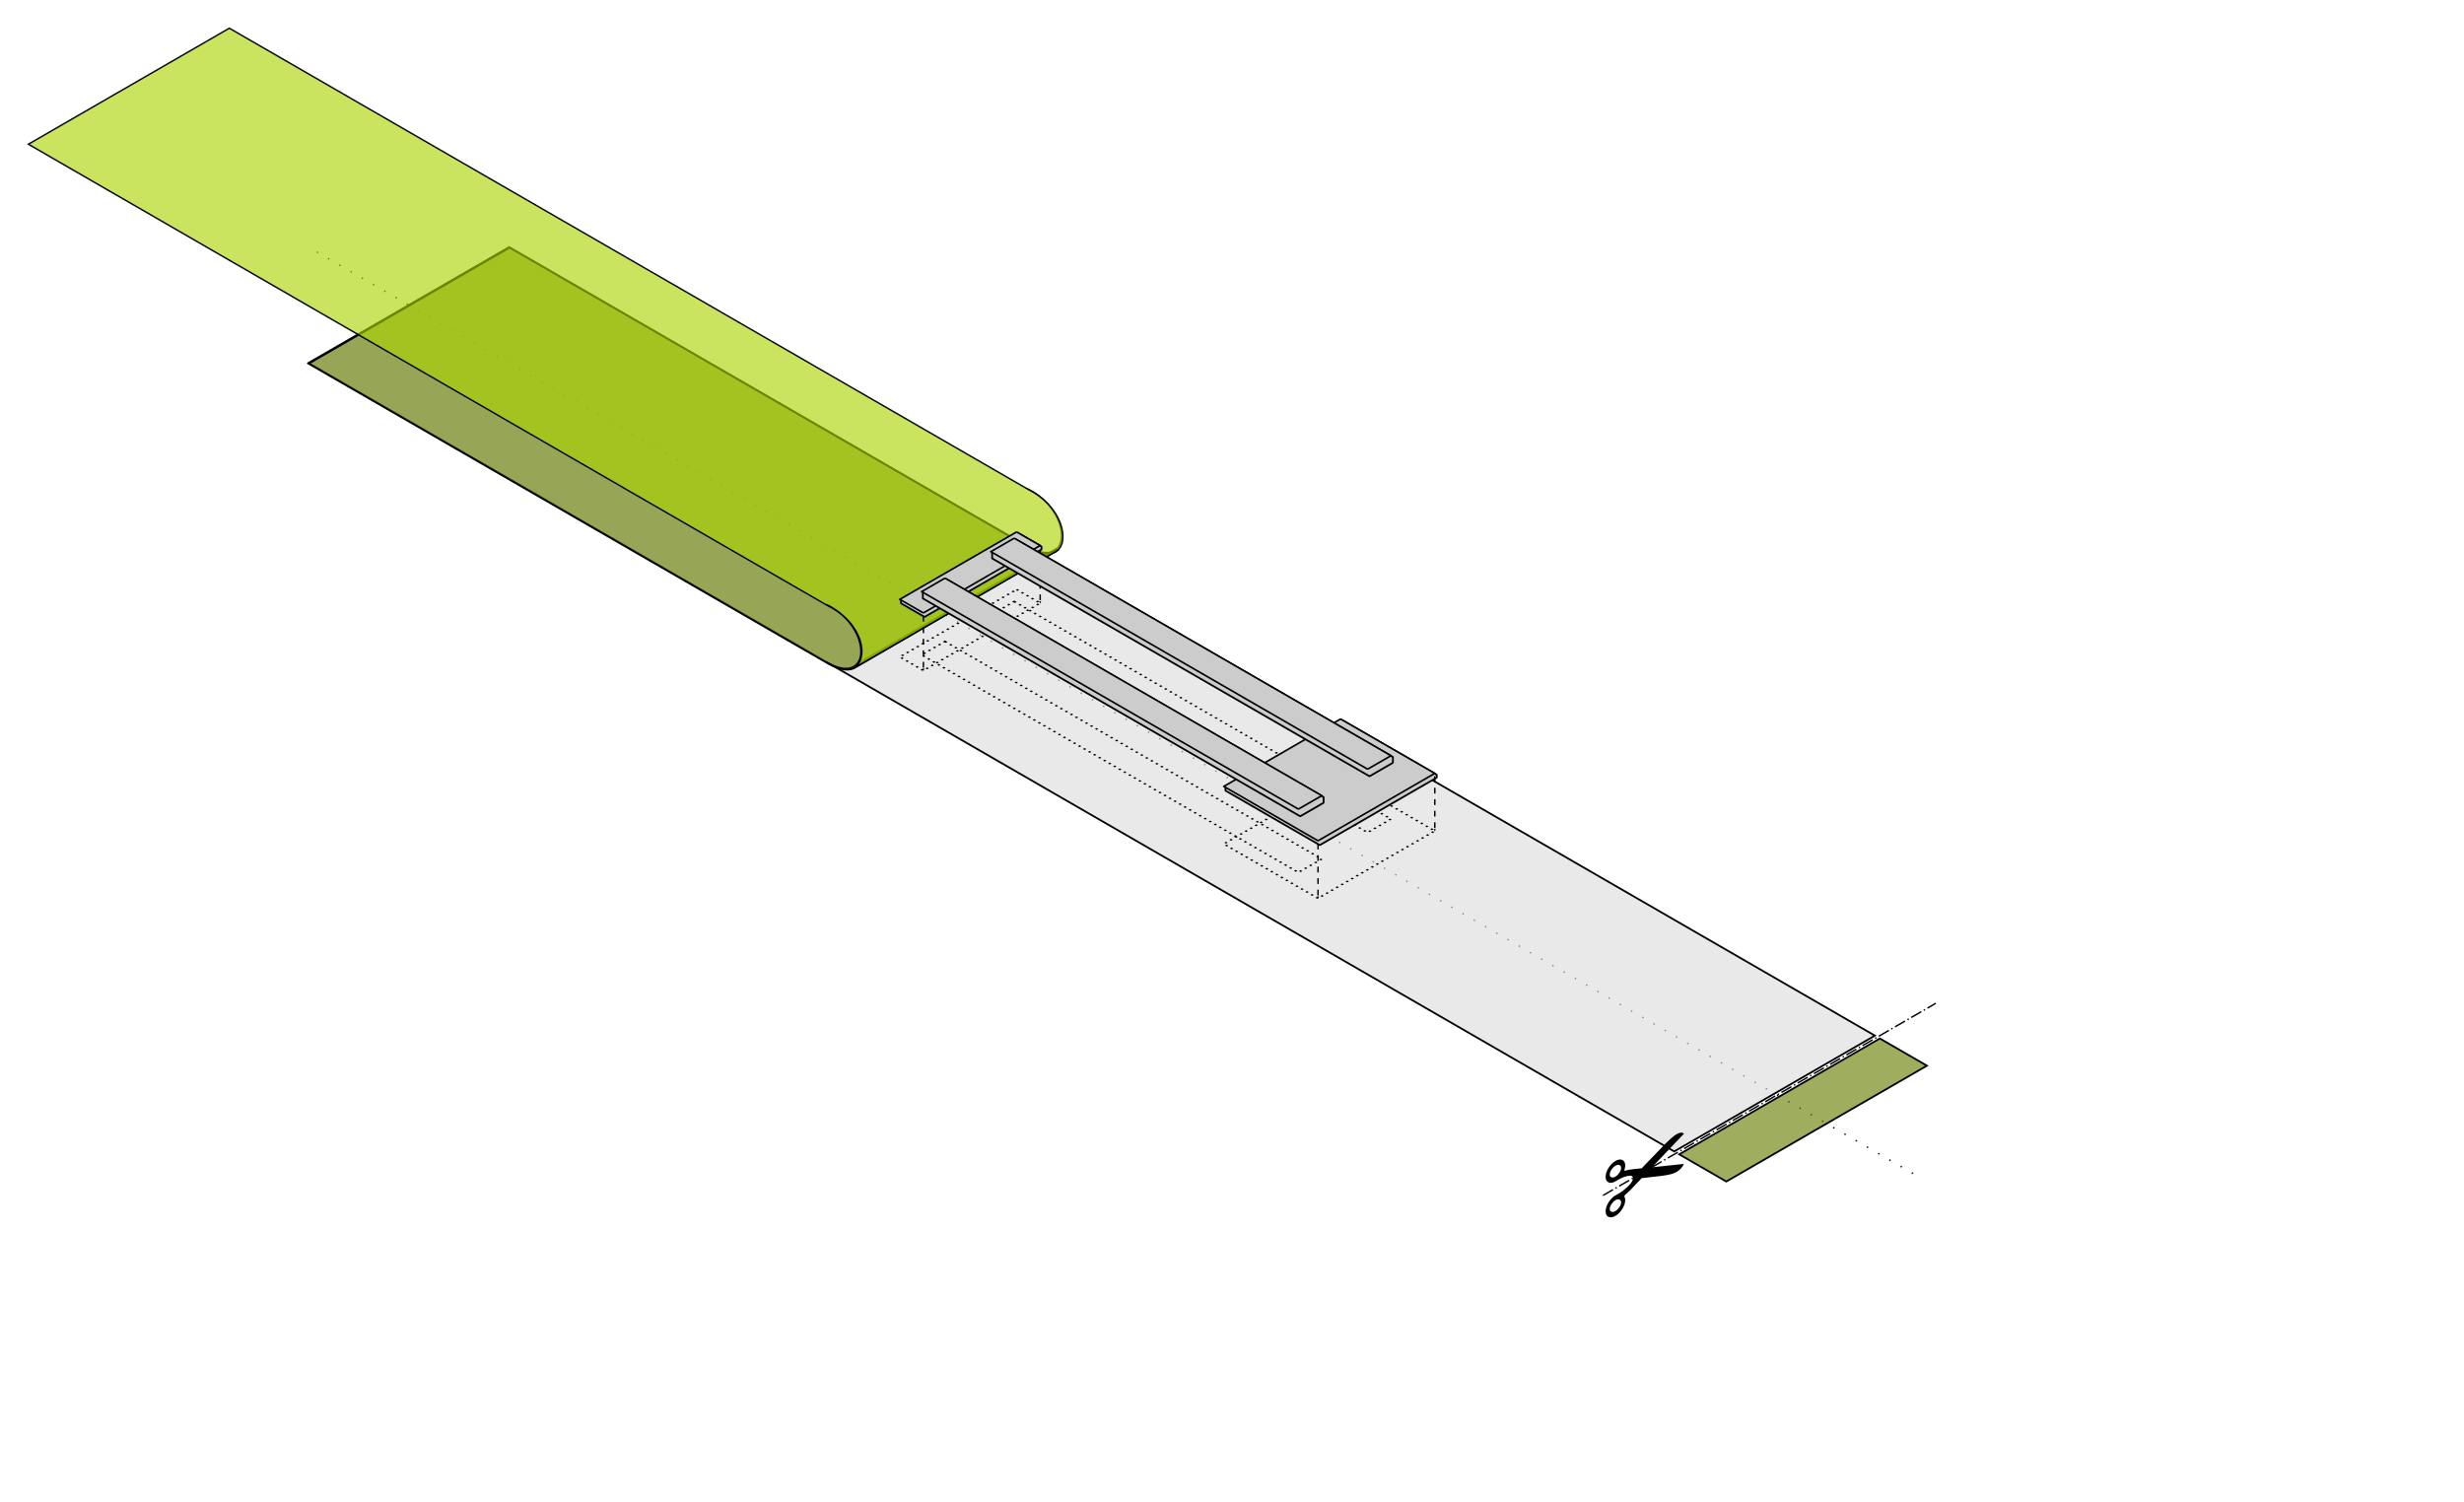 <?xml version="1.0" encoding="UTF-8" standalone="no"?>
<!-- Created with Inkscape (http://www.inkscape.org/) -->

<svg
   xmlns:dc="http://purl.org/dc/elements/1.1/"
   xmlns:cc="http://creativecommons.org/ns#"
   xmlns:rdf="http://www.w3.org/1999/02/22-rdf-syntax-ns#"
   xmlns:svg="http://www.w3.org/2000/svg"
   xmlns="http://www.w3.org/2000/svg"
   xmlns:sodipodi="http://sodipodi.sourceforge.net/DTD/sodipodi-0.dtd"
   xmlns:inkscape="http://www.inkscape.org/namespaces/inkscape"
   width="453.098mm"
   height="276.245mm"
   viewBox="0 0 453.098 276.245"
   version="1.1"
   id="svg8"
   sodipodi:docname="tech-e.svg"
   inkscape:version="0.92.1 r15371">
  <defs
     id="defs2">
    <inkscape:path-effect
       effect="spiro"
       id="path-effect6022"
       is_visible="true" />
    <inkscape:path-effect
       effect="spiro"
       id="path-effect5997"
       is_visible="true" />
    <marker
       inkscape:stockid="Arrow2Mend"
       orient="auto"
       refY="0"
       refX="0"
       id="Arrow2Mend"
       style="overflow:visible"
       inkscape:isstock="true">
      <path
         id="path4860"
         style="fill:#000000;fill-opacity:1;fill-rule:evenodd;stroke:#000000;stroke-width:0.625;stroke-linejoin:round;stroke-opacity:1"
         d="M 8.719,4.034 -2.207,0.016 8.719,-4.002 c -1.745,2.372 -1.735,5.617 -6e-7,8.035 z"
         transform="scale(-0.6)"
         inkscape:connector-curvature="0" />
    </marker>
    <marker
       inkscape:stockid="Arrow1Lend"
       orient="auto"
       refY="0"
       refX="0"
       id="Arrow1Lend"
       style="overflow:visible"
       inkscape:isstock="true">
      <path
         id="path4836"
         d="M 0,0 5,-5 -12.5,0 5,5 Z"
         style="fill:#000000;fill-opacity:1;fill-rule:evenodd;stroke:#000000;stroke-width:1pt;stroke-opacity:1"
         transform="matrix(-0.8,0,0,-0.8,-10,0)"
         inkscape:connector-curvature="0" />
    </marker>
    <inkscape:path-effect
       effect="spiro"
       id="path-effect4831"
       is_visible="true" />
    <inkscape:path-effect
       effect="spiro"
       id="path-effect4560"
       is_visible="true" />
    <inkscape:path-effect
       effect="spiro"
       id="path-effect4533"
       is_visible="true" />
    <inkscape:path-effect
       effect="spiro"
       id="path-effect4533-7"
       is_visible="true" />
    <inkscape:path-effect
       effect="spiro"
       id="path-effect4560-1"
       is_visible="true" />
    <inkscape:path-effect
       effect="spiro"
       id="path-effect4533-0"
       is_visible="true" />
    <inkscape:path-effect
       effect="spiro"
       id="path-effect4533-6"
       is_visible="true" />
    <inkscape:path-effect
       effect="spiro"
       id="path-effect4533-6-1"
       is_visible="true" />
    <inkscape:path-effect
       effect="spiro"
       id="path-effect4533-6-3"
       is_visible="true" />
    <inkscape:path-effect
       effect="spiro"
       id="path-effect4533-6-0"
       is_visible="true" />
    <marker
       inkscape:stockid="Arrow2Mend"
       orient="auto"
       refY="0"
       refX="0"
       id="Arrow2Mend-6"
       style="overflow:visible"
       inkscape:isstock="true">
      <path
         inkscape:connector-curvature="0"
         id="path4860-4"
         style="fill:#000000;fill-opacity:1;fill-rule:evenodd;stroke:#000000;stroke-width:0.625;stroke-linejoin:round;stroke-opacity:1"
         d="M 8.719,4.034 -2.207,0.016 8.719,-4.002 c -1.745,2.372 -1.735,5.617 -6e-7,8.035 z"
         transform="scale(-0.6)" />
    </marker>
    <inkscape:path-effect
       effect="spiro"
       id="path-effect4831-0"
       is_visible="true" />
    <marker
       inkscape:stockid="Arrow2Mend"
       orient="auto"
       refY="0"
       refX="0"
       id="Arrow2Mend-4"
       style="overflow:visible"
       inkscape:isstock="true">
      <path
         inkscape:connector-curvature="0"
         id="path4860-6"
         style="fill:#000000;fill-opacity:1;fill-rule:evenodd;stroke:#000000;stroke-width:0.625;stroke-linejoin:round;stroke-opacity:1"
         d="M 8.719,4.034 -2.207,0.016 8.719,-4.002 c -1.745,2.372 -1.735,5.617 -6e-7,8.035 z"
         transform="scale(-0.6)" />
    </marker>
    <inkscape:path-effect
       effect="spiro"
       id="path-effect4831-2"
       is_visible="true" />
    <marker
       inkscape:stockid="Arrow2Mend"
       orient="auto"
       refY="0"
       refX="0"
       id="Arrow2Mend-4-9"
       style="overflow:visible"
       inkscape:isstock="true">
      <path
         inkscape:connector-curvature="0"
         id="path4860-6-9"
         style="fill:#000000;fill-opacity:1;fill-rule:evenodd;stroke:#000000;stroke-width:0.625;stroke-linejoin:round;stroke-opacity:1"
         d="M 8.719,4.034 -2.207,0.016 8.719,-4.002 c -1.745,2.372 -1.735,5.617 -6e-7,8.035 z"
         transform="scale(-0.6)" />
    </marker>
    <inkscape:path-effect
       effect="spiro"
       id="path-effect4831-2-6"
       is_visible="true" />
    <inkscape:path-effect
       effect="spiro"
       id="path-effect4533-6-3-2"
       is_visible="true" />
    <marker
       inkscape:stockid="Arrow2Mend"
       orient="auto"
       refY="0"
       refX="0"
       id="Arrow2Mend-6-5"
       style="overflow:visible"
       inkscape:isstock="true">
      <path
         inkscape:connector-curvature="0"
         id="path4860-4-7"
         style="fill:#000000;fill-opacity:1;fill-rule:evenodd;stroke:#000000;stroke-width:0.625;stroke-linejoin:round;stroke-opacity:1"
         d="M 8.719,4.034 -2.207,0.016 8.719,-4.002 c -1.745,2.372 -1.735,5.617 -6e-7,8.035 z"
         transform="scale(-0.6)" />
    </marker>
    <inkscape:path-effect
       effect="spiro"
       id="path-effect4831-0-0"
       is_visible="true" />
    <marker
       inkscape:stockid="Arrow2Mend"
       orient="auto"
       refY="0"
       refX="0"
       id="Arrow2Mend-8"
       style="overflow:visible"
       inkscape:isstock="true">
      <path
         inkscape:connector-curvature="0"
         id="path4860-1"
         style="fill:#000000;fill-opacity:1;fill-rule:evenodd;stroke:#000000;stroke-width:0.625;stroke-linejoin:round;stroke-opacity:1"
         d="M 8.719,4.034 -2.207,0.016 8.719,-4.002 c -1.745,2.372 -1.735,5.617 -6e-7,8.035 z"
         transform="scale(-0.6)" />
    </marker>
    <inkscape:path-effect
       effect="spiro"
       id="path-effect4831-9"
       is_visible="true" />
    <marker
       inkscape:stockid="Arrow2Mend"
       orient="auto"
       refY="0"
       refX="0"
       id="Arrow2Mend-4-9-9"
       style="overflow:visible"
       inkscape:isstock="true">
      <path
         inkscape:connector-curvature="0"
         id="path4860-6-9-7"
         style="fill:#000000;fill-opacity:1;fill-rule:evenodd;stroke:#000000;stroke-width:0.625;stroke-linejoin:round;stroke-opacity:1"
         d="M 8.719,4.034 -2.207,0.016 8.719,-4.002 c -1.745,2.372 -1.735,5.617 -6e-7,8.035 z"
         transform="scale(-0.6)" />
    </marker>
    <inkscape:path-effect
       effect="spiro"
       id="path-effect4831-2-6-8"
       is_visible="true" />
    <marker
       inkscape:stockid="Arrow2Mend"
       orient="auto"
       refY="0"
       refX="0"
       id="Arrow2Mend-4-2"
       style="overflow:visible"
       inkscape:isstock="true">
      <path
         inkscape:connector-curvature="0"
         id="path4860-6-5"
         style="fill:#000000;fill-opacity:1;fill-rule:evenodd;stroke:#000000;stroke-width:0.625;stroke-linejoin:round;stroke-opacity:1"
         d="M 8.719,4.034 -2.207,0.016 8.719,-4.002 c -1.745,2.372 -1.735,5.617 -6e-7,8.035 z"
         transform="scale(-0.6)" />
    </marker>
    <inkscape:path-effect
       effect="spiro"
       id="path-effect4831-2-3"
       is_visible="true" />
    <marker
       inkscape:stockid="Arrow2Mend"
       orient="auto"
       refY="0"
       refX="0"
       id="Arrow2Mend-4-9-6"
       style="overflow:visible"
       inkscape:isstock="true">
      <path
         inkscape:connector-curvature="0"
         id="path4860-6-9-1"
         style="fill:#000000;fill-opacity:1;fill-rule:evenodd;stroke:#000000;stroke-width:0.625;stroke-linejoin:round;stroke-opacity:1"
         d="M 8.719,4.034 -2.207,0.016 8.719,-4.002 c -1.745,2.372 -1.735,5.617 -6e-7,8.035 z"
         transform="scale(-0.6)" />
    </marker>
    <inkscape:path-effect
       effect="spiro"
       id="path-effect4831-2-6-5"
       is_visible="true" />
    <marker
       inkscape:stockid="Arrow2Mend"
       orient="auto"
       refY="0"
       refX="0"
       id="Arrow2Mend-4-0"
       style="overflow:visible"
       inkscape:isstock="true">
      <path
         inkscape:connector-curvature="0"
         id="path4860-6-6"
         style="fill:#000000;fill-opacity:1;fill-rule:evenodd;stroke:#000000;stroke-width:0.625;stroke-linejoin:round;stroke-opacity:1"
         d="M 8.719,4.034 -2.207,0.016 8.719,-4.002 c -1.745,2.372 -1.735,5.617 -6e-7,8.035 z"
         transform="scale(-0.6)" />
    </marker>
    <inkscape:path-effect
       effect="spiro"
       id="path-effect4831-2-5"
       is_visible="true" />
    <marker
       inkscape:stockid="Arrow2Mend"
       orient="auto"
       refY="0"
       refX="0"
       id="Arrow2Mend-6-0"
       style="overflow:visible"
       inkscape:isstock="true">
      <path
         inkscape:connector-curvature="0"
         id="path4860-4-8"
         style="fill:#000000;fill-opacity:1;fill-rule:evenodd;stroke:#000000;stroke-width:0.625;stroke-linejoin:round;stroke-opacity:1"
         d="M 8.719,4.034 -2.207,0.016 8.719,-4.002 c -1.745,2.372 -1.735,5.617 -6e-7,8.035 z"
         transform="scale(-0.6)" />
    </marker>
    <inkscape:path-effect
       effect="spiro"
       id="path-effect4831-0-1"
       is_visible="true" />
    <marker
       inkscape:stockid="Arrow2Mend"
       orient="auto"
       refY="0"
       refX="0"
       id="Arrow2Mend-2"
       style="overflow:visible"
       inkscape:isstock="true">
      <path
         id="path4860-2"
         style="fill:#000000;fill-opacity:1;fill-rule:evenodd;stroke:#000000;stroke-width:0.625;stroke-linejoin:round;stroke-opacity:1"
         d="M 8.719,4.034 -2.207,0.016 8.719,-4.002 c -1.745,2.372 -1.735,5.617 -6e-7,8.035 z"
         transform="scale(-0.6)"
         inkscape:connector-curvature="0" />
    </marker>
    <inkscape:path-effect
       effect="spiro"
       id="path-effect4831-6"
       is_visible="true" />
    <marker
       inkscape:stockid="Arrow2Mend"
       orient="auto"
       refY="0"
       refX="0"
       id="Arrow2Mend-2-8"
       style="overflow:visible"
       inkscape:isstock="true">
      <path
         id="path4860-2-9"
         style="fill:#000000;fill-opacity:1;fill-rule:evenodd;stroke:#000000;stroke-width:0.625;stroke-linejoin:round;stroke-opacity:1"
         d="M 8.719,4.034 -2.207,0.016 8.719,-4.002 c -1.745,2.372 -1.735,5.617 -6e-7,8.035 z"
         transform="scale(-0.6)"
         inkscape:connector-curvature="0" />
    </marker>
    <inkscape:path-effect
       effect="spiro"
       id="path-effect4831-6-2"
       is_visible="true" />
    <marker
       inkscape:stockid="Arrow2Mend"
       orient="auto"
       refY="0"
       refX="0"
       id="Arrow2Mend-2-3"
       style="overflow:visible"
       inkscape:isstock="true">
      <path
         id="path4860-2-1"
         style="fill:#000000;fill-opacity:1;fill-rule:evenodd;stroke:#000000;stroke-width:0.625;stroke-linejoin:round;stroke-opacity:1"
         d="M 8.719,4.034 -2.207,0.016 8.719,-4.002 c -1.745,2.372 -1.735,5.617 -6e-7,8.035 z"
         transform="scale(-0.6)"
         inkscape:connector-curvature="0" />
    </marker>
    <inkscape:path-effect
       effect="spiro"
       id="path-effect4831-6-8"
       is_visible="true" />
    <marker
       inkscape:stockid="Arrow2Mend"
       orient="auto"
       refY="0"
       refX="0"
       id="Arrow2Mend-2-4"
       style="overflow:visible"
       inkscape:isstock="true">
      <path
         id="path4860-2-2"
         style="fill:#000000;fill-opacity:1;fill-rule:evenodd;stroke:#000000;stroke-width:0.625;stroke-linejoin:round;stroke-opacity:1"
         d="M 8.719,4.034 -2.207,0.016 8.719,-4.002 c -1.745,2.372 -1.735,5.617 -6e-7,8.035 z"
         transform="scale(-0.6)"
         inkscape:connector-curvature="0" />
    </marker>
    <inkscape:path-effect
       effect="spiro"
       id="path-effect4831-6-24"
       is_visible="true" />
    <marker
       inkscape:stockid="Arrow2Mend"
       orient="auto"
       refY="0"
       refX="0"
       id="Arrow2Mend-2-1"
       style="overflow:visible"
       inkscape:isstock="true">
      <path
         id="path4860-2-7"
         style="fill:#000000;fill-opacity:1;fill-rule:evenodd;stroke:#000000;stroke-width:0.625;stroke-linejoin:round;stroke-opacity:1"
         d="M 8.719,4.034 -2.207,0.016 8.719,-4.002 c -1.745,2.372 -1.735,5.617 -6e-7,8.035 z"
         transform="scale(-0.6)"
         inkscape:connector-curvature="0" />
    </marker>
    <inkscape:path-effect
       effect="spiro"
       id="path-effect4831-6-5"
       is_visible="true" />
  </defs>
  <sodipodi:namedview
     id="base"
     pagecolor="#ffffff"
     bordercolor="#666666"
     borderopacity="1.0"
     inkscape:pageopacity="0.0"
     inkscape:pageshadow="2"
     inkscape:zoom="0.5"
     inkscape:cx="775.97157"
     inkscape:cy="544.64906"
     inkscape:document-units="mm"
     inkscape:current-layer="layer3"
     showgrid="false"
     inkscape:snap-object-midpoints="true"
     inkscape:object-paths="true"
     inkscape:window-width="1680"
     inkscape:window-height="1021"
     inkscape:window-x="1680"
     inkscape:window-y="18"
     inkscape:window-maximized="1"
     fit-margin-top="5"
     fit-margin-left="5"
     fit-margin-right="5"
     fit-margin-bottom="5"
     inkscape:measure-start="891.669,412.171"
     inkscape:measure-end="1090.96,66.9955" />
  <g
     inkscape:label="tech-e"
     inkscape:groupmode="layer"
     id="layer1"
     style="display:none"
     transform="translate(115.173,-7.444)"
     sodipodi:insensitive="true">
    <rect
       style="color:#000000;display:inline;overflow:visible;visibility:visible;opacity:1;vector-effect:none;fill:#f9f9f9;fill-opacity:1;fill-rule:nonzero;stroke:#000000;stroke-width:0.331;stroke-linecap:butt;stroke-linejoin:miter;stroke-miterlimit:4;stroke-dasharray:none;stroke-dashoffset:0;stroke-opacity:1;marker:none;enable-background:accumulate"
       id="rect4485-3-3-8-0"
       width="10"
       height="50"
       x="63.853"
       y="139.962" />
    <path
       style="color:#000000;display:inline;overflow:visible;visibility:visible;opacity:1;fill:#f9f9f9;fill-opacity:1;fill-rule:nonzero;stroke:#000000;stroke-width:0.331;stroke-linecap:butt;stroke-linejoin:miter;stroke-miterlimit:4;stroke-dasharray:none;stroke-dashoffset:0;stroke-opacity:1;marker:none;enable-background:accumulate"
       d="M 180.35,-2.711 90.16,153.503 h 28.867 L 202.001,9.789 Z"
       id="path4825"
       inkscape:connector-curvature="0" />
    <path
       style="color:#000000;display:inline;overflow:visible;visibility:visible;opacity:1;fill:#f9f9f9;fill-opacity:1;fill-rule:nonzero;stroke:#000000;stroke-width:0.331;stroke-linecap:butt;stroke-linejoin:miter;stroke-miterlimit:4;stroke-dasharray:none;stroke-dashoffset:0;stroke-opacity:1;marker:none;enable-background:accumulate"
       d="m 90.278,98.158 90.21,156.249 21.651,-12.5 -82.993,-143.749 z"
       id="rect4485-3-3"
       inkscape:connector-curvature="0" />
    <path
       style="color:#000000;display:inline;overflow:visible;visibility:visible;opacity:1;fill:#f9f9f9;fill-opacity:0.629;fill-rule:nonzero;stroke:#000000;stroke-width:1.25;stroke-linecap:butt;stroke-linejoin:miter;stroke-miterlimit:4;stroke-dasharray:none;stroke-dashoffset:0;stroke-opacity:1;marker:none;enable-background:accumulate"
       d="m -214.285,381.092 v 188.977 h 867.857 l 224.001,4 2,-93.988 -225.641,-4 v -1.004 l 225.641,-4 -2,-93.984 -223.287,4 z"
       transform="scale(0.265)"
       id="rect4485"
       inkscape:connector-curvature="0"
       sodipodi:nodetypes="ccccccccccc" />
    <rect
       style="color:#000000;display:inline;overflow:visible;visibility:visible;opacity:1;fill:#cccccc;fill-opacity:1;fill-rule:nonzero;stroke:#000000;stroke-width:0.331;stroke-linecap:butt;stroke-linejoin:miter;stroke-miterlimit:4;stroke-dasharray:0.331, 0.662;stroke-dashoffset:0;stroke-opacity:1;marker:none;enable-background:accumulate"
       id="rect4485-3-3-8"
       width="5"
       height="25"
       x="60.149"
       y="113.504" />
    <rect
       style="color:#000000;display:inline;overflow:visible;visibility:visible;opacity:1;fill:#cccccc;fill-opacity:1;fill-rule:nonzero;stroke:#000000;stroke-width:0.331;stroke-linecap:butt;stroke-linejoin:miter;stroke-miterlimit:4;stroke-dasharray:0.331, 0.662;stroke-dashoffset:0;stroke-opacity:1;marker:none;enable-background:accumulate"
       id="rect4485-3-3-8-7"
       width="20"
       height="25"
       x="128.94"
       y="113.504" />
    <rect
       style="color:#000000;display:inline;overflow:visible;visibility:visible;opacity:1;fill:#cccccc;fill-opacity:1;fill-rule:nonzero;stroke:#000000;stroke-width:0.331;stroke-linecap:butt;stroke-linejoin:miter;stroke-miterlimit:4;stroke-dasharray:0.331, 0.662;stroke-dashoffset:0;stroke-opacity:1;marker:none;enable-background:accumulate"
       id="rect4485-3-3-5-0"
       width="80"
       height="5"
       x="62.098"
       y="130.8" />
    <rect
       style="color:#000000;display:inline;overflow:visible;visibility:visible;opacity:1;fill:#cccccc;fill-opacity:1;fill-rule:nonzero;stroke:#000000;stroke-width:0.331;stroke-linecap:butt;stroke-linejoin:miter;stroke-miterlimit:4;stroke-dasharray:0.331, 0.662;stroke-dashoffset:0;stroke-opacity:1;marker:none;enable-background:accumulate"
       id="rect4485-3-3-5"
       width="80"
       height="5"
       x="62.098"
       y="115.983" />
    <path
       style="color:#000000;display:inline;overflow:visible;visibility:visible;opacity:1;vector-effect:none;fill:#f9f9f9;fill-opacity:0.629;fill-rule:nonzero;stroke:#000000;stroke-width:0.331;stroke-linecap:butt;stroke-linejoin:miter;stroke-miterlimit:4;stroke-dasharray:none;stroke-dashoffset:0;stroke-opacity:1;marker:none;enable-background:accumulate"
       d="m 90.278,98.158 -9.81,16.991 18.483,10.671 -18.581,10.728 9.79,16.956 h 28.867 l -15.918,-27.57 16.036,-27.775 z"
       id="rect4485-3"
       inkscape:connector-curvature="0" />
    <path
       style="display:inline;fill:#cccccc;fill-opacity:0.627;fill-rule:evenodd;stroke:#000000;stroke-width:1px;stroke-linecap:butt;stroke-linejoin:miter;stroke-opacity:1"
       d="m 266.715,355.814 c -30.818,0 -66.164,25.277 -66.164,65.66 0,12.863 5.557,34.333 5.557,54.105 0,19.772 -5.557,40.233 -5.557,54.105 0,40.382 35.346,65.66 66.164,65.66 31.476,0 155.527,-60.981 378.779,-73.881 V 429.693 C 422.242,416.794 298.191,355.814 266.715,355.814 Z"
       transform="matrix(0.265,0,0,0.265,1.3125e-6,4.7916665e-8)"
       id="path4703"
       inkscape:connector-curvature="0" />
    <path
       transform="translate(1.3125e-6)"
       style="display:inline;fill:none;fill-rule:evenodd;stroke:#000000;stroke-width:0.265;stroke-linecap:butt;stroke-linejoin:miter;stroke-miterlimit:4;stroke-dasharray:0.265, 0.53;stroke-dashoffset:0;stroke-opacity:1"
       d="m 170.787,137.956 c -6.907,-0.394 -14.168,-0.617 -21.794,-0.617 -6.323,0 -8.018,-3.806 -8.018,-11.509 0,-7.703 1.695,-11.509 8.018,-11.509 7.626,0 14.887,-0.222 21.794,-0.617"
       id="path4558"
       inkscape:connector-curvature="0"
       sodipodi:nodetypes="csssc" />
    <g
       transform="translate(-130.949,9.708)"
       aria-label="✂"
       style="font-style:normal;font-variant:normal;font-weight:normal;font-stretch:normal;font-size:50.8px;line-height:6.615px;font-family:'Linux Biolinum O';-inkscape-font-specification:'Linux Biolinum O, Normal';font-variant-ligatures:normal;font-variant-caps:normal;font-variant-numeric:normal;font-feature-settings:normal;text-align:start;letter-spacing:0px;word-spacing:0px;writing-mode:lr-tb;text-anchor:start;display:inline;fill:#000000;fill-opacity:1;stroke:none;stroke-width:0.265px;stroke-linecap:butt;stroke-linejoin:miter;stroke-opacity:1"
       id="text6769-1">
      <path
         inkscape:connector-curvature="0"
         d="m 149.578,222.265 q 0.209,0.077 0.463,0.077 0.254,0 0.463,-0.077 0.209,-0.077 0.386,-0.22 0.187,-0.154 0.276,-0.32 0.088,-0.176 0.088,-0.386 0,-0.198 -0.088,-0.364 -0.088,-0.176 -0.276,-0.331 -0.176,-0.143 -0.386,-0.22 -0.209,-0.077 -0.463,-0.077 -0.254,0 -0.463,0.077 -0.209,0.077 -0.386,0.22 -0.187,0.154 -0.276,0.331 -0.088,0.165 -0.088,0.364 0,0.209 0.088,0.386 0.088,0.165 0.276,0.32 0.176,0.143 0.386,0.22 z m 8.268,-4.09 6.846,2.778 q -0.485,0.695 -1.687,0.695 -0.893,0 -3.307,-0.959 l -4.046,-1.61 -1.169,0.485 q -1.654,0.684 -2.095,0.761 -0.441,0.077 -0.441,0.232 0,0.088 0.088,0.298 0.099,0.209 0.099,0.485 0,0.386 -0.154,0.717 -0.154,0.331 -0.463,0.617 -0.243,0.232 -0.684,0.408 -0.364,0.143 -0.794,0.143 -0.43,0 -0.794,-0.143 -0.375,-0.154 -0.683,-0.408 -0.287,-0.232 -0.452,-0.584 -0.165,-0.364 -0.165,-0.75 0,-0.375 0.154,-0.706 0.154,-0.331 0.463,-0.617 0.243,-0.232 0.683,-0.408 0.364,-0.143 0.463,-0.143 h 1.069 q 0.948,0 2.073,-0.375 0.298,-0.099 0.507,-0.243 0.209,-0.143 0.342,-0.364 0.132,-0.22 0.132,-0.309 0,-0.088 -0.132,-0.309 -0.132,-0.22 -0.342,-0.364 -0.209,-0.143 -0.507,-0.243 -1.08,-0.375 -2.073,-0.375 h -0.584 q -0.584,0 -0.948,-0.143 -0.441,-0.176 -0.683,-0.408 -0.309,-0.287 -0.463,-0.617 -0.154,-0.331 -0.154,-0.706 0,-0.386 0.165,-0.739 0.165,-0.364 0.452,-0.595 0.309,-0.254 0.683,-0.408 0.364,-0.143 0.794,-0.143 0.43,0 0.794,0.143 0.441,0.176 0.684,0.408 0.309,0.287 0.463,0.617 0.154,0.331 0.154,0.717 0,0.276 -0.099,0.485 -0.088,0.209 -0.088,0.298 0,0.154 0.441,0.232 0.441,0.077 2.095,0.761 l 1.169,0.485 4.046,-1.61 q 2.414,-0.959 3.307,-0.959 1.202,0 1.687,0.695 z m -7.342,-4.09 q -0.209,-0.077 -0.463,-0.077 -0.254,0 -0.463,0.077 -0.209,0.077 -0.386,0.22 -0.187,0.154 -0.276,0.331 -0.088,0.165 -0.088,0.375 0,0.198 0.088,0.375 0.088,0.165 0.276,0.32 0.176,0.143 0.386,0.22 0.209,0.077 0.463,0.077 0.254,0 0.463,-0.077 0.209,-0.077 0.386,-0.22 0.187,-0.154 0.276,-0.32 0.088,-0.176 0.088,-0.375 0,-0.209 -0.088,-0.375 -0.088,-0.176 -0.276,-0.331 -0.176,-0.143 -0.386,-0.22 z"
         style="font-style:normal;font-variant:normal;font-weight:normal;font-stretch:normal;font-size:22.578px;font-family:'Linux Biolinum O';-inkscape-font-specification:'Linux Biolinum O, Normal';font-variant-ligatures:normal;font-variant-caps:normal;font-variant-numeric:normal;font-feature-settings:normal;text-align:start;writing-mode:lr-tb;text-anchor:start"
         id="path6773-5" />
    </g>
  </g>
  <g
     inkscape:groupmode="layer"
     id="layer2"
     inkscape:label="tech-e flat"
     style="display:none"
     transform="translate(33.954,-15.38)">
    <path
       style="color:#000000;display:inline;overflow:visible;visibility:visible;opacity:1;vector-effect:none;fill:#f9f9f9;fill-opacity:0.629;fill-rule:nonzero;stroke:#000000;stroke-width:0.331;stroke-linecap:butt;stroke-linejoin:miter;stroke-miterlimit:4;stroke-dasharray:none;stroke-dashoffset:0;stroke-opacity:1;marker:none;enable-background:accumulate"
       d="M 24.522,112.291 H 314.522 v 42.954 H 24.522 Z"
       id="rect4503"
       inkscape:connector-curvature="0" />
    <path
       style="color:#000000;display:inline;overflow:visible;visibility:visible;opacity:1;vector-effect:none;fill:#f9f9f9;fill-opacity:0.629;fill-rule:nonzero;stroke:#000000;stroke-width:0.331;stroke-linecap:butt;stroke-linejoin:miter;stroke-miterlimit:4;stroke-dasharray:none;stroke-dashoffset:0;stroke-opacity:1;marker:none;enable-background:accumulate"
       d="m 315.581,112.291 h 10 v 42.954 h -10 z"
       id="rect4503-4"
       inkscape:connector-curvature="0" />
    <path
       style="color:#000000;display:inline;overflow:visible;visibility:visible;opacity:1;vector-effect:none;fill:#f9f9f9;fill-opacity:0.629;fill-rule:nonzero;stroke:#000000;stroke-width:0.331;stroke-linecap:butt;stroke-linejoin:miter;stroke-miterlimit:4;stroke-dasharray:none;stroke-dashoffset:0;stroke-opacity:1;marker:none;enable-background:accumulate"
       d="M 24.522,112.291 H 134.522 v 42.954 H 24.522 Z"
       id="rect4503-5"
       inkscape:connector-curvature="0" />
    <path
       style="color:#000000;display:inline;overflow:visible;visibility:visible;opacity:1;vector-effect:none;fill:#f9f9f9;fill-opacity:0.629;fill-rule:nonzero;stroke:#000000;stroke-width:0.331;stroke-linecap:butt;stroke-linejoin:miter;stroke-miterlimit:4;stroke-dasharray:none;stroke-dashoffset:0;stroke-opacity:1;marker:none;enable-background:accumulate"
       d="m -34.894,112.291 h 169.417 v 42.954 H -34.894 Z"
       id="rect4503-1"
       inkscape:connector-curvature="0"
       sodipodi:nodetypes="ccccc" />
    <rect
       style="color:#000000;display:inline;overflow:visible;visibility:visible;opacity:1;fill:#cccccc;fill-opacity:1;fill-rule:nonzero;stroke:#000000;stroke-width:0.331;stroke-linecap:butt;stroke-linejoin:miter;stroke-miterlimit:4;stroke-dasharray:0.331, 0.662;stroke-dashoffset:0;stroke-opacity:1;marker:none;enable-background:accumulate"
       id="rect4485-3-3-8-9"
       width="5"
       height="25"
       x="141.367"
       y="121.44" />
    <rect
       style="color:#000000;display:inline;overflow:visible;visibility:visible;opacity:1;fill:#cccccc;fill-opacity:1;fill-rule:nonzero;stroke:#000000;stroke-width:0.331;stroke-linecap:butt;stroke-linejoin:miter;stroke-miterlimit:4;stroke-dasharray:0.331, 0.662;stroke-dashoffset:0;stroke-opacity:1;marker:none;enable-background:accumulate"
       id="rect4485-3-3-8-7-0"
       width="20"
       height="25"
       x="210.159"
       y="121.44" />
    <rect
       style="color:#000000;display:inline;overflow:visible;visibility:visible;opacity:1;fill:#cccccc;fill-opacity:1;fill-rule:nonzero;stroke:#000000;stroke-width:0.331;stroke-linecap:butt;stroke-linejoin:miter;stroke-miterlimit:4;stroke-dasharray:0.331, 0.662;stroke-dashoffset:0;stroke-opacity:1;marker:none;enable-background:accumulate"
       id="rect4485-3-3-5-0-8"
       width="80"
       height="5"
       x="143.317"
       y="138.737" />
    <rect
       style="color:#000000;display:inline;overflow:visible;visibility:visible;opacity:1;fill:#cccccc;fill-opacity:1;fill-rule:nonzero;stroke:#000000;stroke-width:0.331;stroke-linecap:butt;stroke-linejoin:miter;stroke-miterlimit:4;stroke-dasharray:0.331, 0.662;stroke-dashoffset:0;stroke-opacity:1;marker:none;enable-background:accumulate"
       id="rect4485-3-3-5-1"
       width="80"
       height="5"
       x="143.317"
       y="123.92" />
    <path
       style="display:inline;fill:none;fill-rule:evenodd;stroke:#000000;stroke-width:0.265;stroke-linecap:butt;stroke-linejoin:miter;stroke-miterlimit:4;stroke-dasharray:2.12, 0.53, 0.265, 0.53;stroke-dashoffset:0;stroke-opacity:1"
       d="M 5,133.767 H 344.045"
       id="path4531-3"
       inkscape:connector-curvature="0"
       inkscape:path-effect="#path-effect4533-6-0"
       inkscape:original-d="m 5.0000001,133.7672 c 113.1411399,-2.7e-4 226.0300299,-2.7e-4 339.0446499,0" />
  </g>
  <g
     inkscape:label="tech-e isom"
     id="g4648"
     inkscape:groupmode="layer"
     style="display:inline"
     sodipodi:insensitive="true"
     transform="translate(33.954,-15.38)">
    <path
       style="display:inline;fill:none;fill-rule:evenodd;stroke:#000000;stroke-width:0.265;stroke-linecap:butt;stroke-linejoin:miter;stroke-miterlimit:4;stroke-dasharray:0.265, 2.12;stroke-dashoffset:0;stroke-opacity:1"
       d="M 24.307,61.714 317.928,231.236"
       id="path4531-4"
       inkscape:connector-curvature="0"
       inkscape:path-effect="#path-effect4533-6-3"
       inkscape:original-d="M 24.306811,61.713842 C 122.29014,118.28428 220.05479,174.72872 317.92809,231.23617" />
    <path
       style="display:inline;fill:none;fill-rule:evenodd;stroke:#000000;stroke-width:0.265px;stroke-linecap:butt;stroke-linejoin:miter;stroke-opacity:1"
       d="m 154.923,115.825 c 8.373,4.834 8.498,-6.445 0,-10.583"
       id="path6057"
       inkscape:connector-curvature="0" />
    <path
       inkscape:connector-curvature="0"
       id="path4632"
       d="M 59.661,60.825 310.808,205.825 273.914,227.125 22.767,82.126 Z"
       style="color:#000000;display:inline;overflow:visible;visibility:visible;opacity:1;vector-effect:none;fill:#dcdcdc;fill-opacity:0.627;fill-rule:nonzero;stroke:#000000;stroke-width:0.331;stroke-linecap:butt;stroke-linejoin:miter;stroke-miterlimit:4;stroke-dasharray:none;stroke-dashoffset:0;stroke-opacity:1;marker:none;enable-background:accumulate" />
    <path
       sodipodi:nodetypes="cc"
       inkscape:connector-curvature="0"
       id="path4638-9"
       d="m 160.454,116.237 -36.894,21.301"
       style="color:#000000;display:inline;overflow:visible;visibility:visible;opacity:1;vector-effect:none;fill:#f9f9f9;fill-opacity:0.629;fill-rule:nonzero;stroke:#000000;stroke-width:0.331;stroke-linecap:butt;stroke-linejoin:miter;stroke-miterlimit:4;stroke-dasharray:none;stroke-dashoffset:0;stroke-opacity:1;marker:none;enable-background:accumulate" />
    <path
       style="color:#000000;display:inline;overflow:visible;visibility:visible;opacity:1;vector-effect:none;fill:#668000;fill-opacity:0.629;fill-rule:nonzero;stroke:#000000;stroke-width:1.25;stroke-linecap:butt;stroke-linejoin:miter;stroke-miterlimit:4;stroke-dasharray:none;stroke-dashoffset:0;stroke-opacity:1;marker:none;enable-background:accumulate"
       d="M 225.488,229.889 86.047,310.396 446.096,518.27 c 8.74,5.046 15.094,5.433 19.057,3.055 l 136.803,-79.4 c -3.063,0.88 -7.885,0.527 -16.418,-4.16 z m 376.467,212.035 c 2.137,-0.614 3.423,-1.824 4.486,-2.604 z"
       transform="scale(0.265)"
       id="path4636"
       inkscape:connector-curvature="0" />
    <path
       style="display:inline;fill:#aad400;fill-opacity:0.627;fill-rule:evenodd;stroke:#000000;stroke-width:1px;stroke-linecap:butt;stroke-linejoin:miter;stroke-opacity:1"
       d="M 31.008,77.605 -108.434,158.111 446.096,478.27 c 24.777,12.066 29.347,37.033 17.877,43.652 l 141.172,-81.469 c 9.581,-6.835 3.216,-31.575 -19.607,-42.689 z"
       transform="scale(0.265)"
       id="path6018-6-7-2"
       inkscape:connector-curvature="0" />
    <path
       style="display:inline;fill:none;fill-rule:evenodd;stroke:#000000;stroke-width:0.265px;stroke-linecap:butt;stroke-linejoin:miter;stroke-opacity:1"
       d="m 118.029,137.125 c 8.373,4.834 8.498,-6.445 0,-10.583"
       id="path6018-6"
       inkscape:connector-curvature="0" />
  </g>
  <g
     inkscape:groupmode="layer"
     id="layer6"
     inkscape:label="tech-e 1"
     style="display:inline"
     sodipodi:insensitive="true"
     transform="translate(33.954,-15.38)">
    <g
       style="display:inline"
       id="g4710">
      <rect
         transform="matrix(0.866,0.5,-0.866,0.5,0,0)"
         style="color:#000000;display:inline;overflow:visible;visibility:visible;opacity:1;fill:none;fill-opacity:1;fill-rule:nonzero;stroke:#000000;stroke-width:0.356;stroke-linecap:butt;stroke-linejoin:miter;stroke-miterlimit:4;stroke-dasharray:0.356, 0.711;stroke-dashoffset:0;stroke-opacity:1;marker:none;enable-background:accumulate"
         id="rect4640"
         width="5"
         height="24.795"
         x="212.115"
         y="35.455" />
      <rect
         transform="matrix(0.866,0.5,-0.866,0.5,0,0)"
         style="color:#000000;display:inline;overflow:visible;visibility:visible;opacity:1;fill:none;fill-opacity:1;fill-rule:nonzero;stroke:#000000;stroke-width:0.356;stroke-linecap:butt;stroke-linejoin:miter;stroke-miterlimit:4;stroke-dasharray:0.356, 0.711;stroke-dashoffset:0;stroke-opacity:1;marker:none;enable-background:accumulate"
         id="rect4642"
         width="20"
         height="24.795"
         x="280.906"
         y="35.455" />
      <rect
         transform="matrix(0.866,0.5,-0.866,0.5,0,0)"
         style="color:#000000;display:inline;overflow:visible;visibility:visible;opacity:1;fill:none;fill-opacity:1;fill-rule:nonzero;stroke:#000000;stroke-width:0.356;stroke-linecap:butt;stroke-linejoin:miter;stroke-miterlimit:4;stroke-dasharray:0.356, 0.711;stroke-dashoffset:0;stroke-opacity:1;marker:none;enable-background:accumulate"
         id="rect4644"
         width="80"
         height="4.959"
         x="214.064"
         y="52.609" />
      <rect
         transform="matrix(0.866,0.5,-0.866,0.5,0,0)"
         style="color:#000000;display:inline;overflow:visible;visibility:visible;opacity:1;fill:none;fill-opacity:1;fill-rule:nonzero;stroke:#000000;stroke-width:0.356;stroke-linecap:butt;stroke-linejoin:miter;stroke-miterlimit:4;stroke-dasharray:0.356, 0.711;stroke-dashoffset:0;stroke-opacity:1;marker:none;enable-background:accumulate"
         id="rect4646"
         width="80"
         height="4.959"
         x="214.064"
         y="37.914" />
    </g>
    <path
       style="display:inline;fill:none;fill-rule:evenodd;stroke:#000000;stroke-width:0.265;stroke-linecap:butt;stroke-linejoin:miter;stroke-miterlimit:4;stroke-dasharray:1.058, 1.058;stroke-dashoffset:0;stroke-opacity:1;marker-end:url(#Arrow2Mend-4-9-6)"
       d="m 157.322,116.231 2e-4,10.054"
       id="path4829-6-0-9"
       inkscape:connector-curvature="0"
       inkscape:path-effect="#path-effect4831-2-6-5"
       inkscape:original-d="m 157.32219,116.23063 c 2.6e-4,3.35105 2.6e-4,6.70237 2e-4,10.05395" />
    <g
       id="g4704-1"
       transform="translate(0,-10.583)"
       style="display:inline;stroke:#000000">
      <path
         style="color:#000000;display:inline;overflow:visible;visibility:visible;opacity:1;fill:#cccccc;fill-opacity:1;fill-rule:nonzero;stroke:#000000;stroke-width:1.251;stroke-linecap:butt;stroke-linejoin:bevel;stroke-miterlimit:4;stroke-dasharray:none;stroke-dashoffset:0;stroke-opacity:1;marker:none;enable-background:accumulate"
         d="m 578.238,427.848 -81.158,46.855 v 2 l 16.365,9.449 81.158,-46.855 v -2 z"
         transform="matrix(0.265,0,0,0.265,0,10.583)"
         id="rect4640-9-6-0"
         inkscape:connector-curvature="0"
         sodipodi:nodetypes="ccccccc" />
      <rect
         transform="matrix(0.866,0.5,-0.866,0.5,0,0)"
         style="color:#000000;display:inline;overflow:visible;visibility:visible;opacity:1;fill:#cccccc;fill-opacity:1;fill-rule:nonzero;stroke:#000000;stroke-width:0.356;stroke-linecap:butt;stroke-linejoin:bevel;stroke-miterlimit:4;stroke-dasharray:none;stroke-dashoffset:0;stroke-opacity:1;marker:none;enable-background:accumulate"
         id="rect4640-9-4"
         width="5"
         height="24.795"
         x="212.115"
         y="35.455" />
      <path
         style="color:#000000;display:inline;overflow:visible;visibility:visible;opacity:1;fill:#cccccc;fill-opacity:1;fill-rule:nonzero;stroke:#000000;stroke-width:1.251;stroke-linecap:butt;stroke-linejoin:bevel;stroke-miterlimit:4;stroke-dasharray:none;stroke-dashoffset:0;stroke-opacity:1;marker:none;enable-background:accumulate"
         d="m 803.404,557.848 -81.158,46.855 v 2 L 787.709,644.5 868.867,597.643 v -2 z"
         transform="matrix(0.265,0,0,0.265,0,10.583)"
         id="rect4642-1-5-2"
         inkscape:connector-curvature="0"
         sodipodi:nodetypes="ccccccc" />
      <rect
         transform="matrix(0.866,0.5,-0.866,0.5,0,0)"
         style="color:#000000;display:inline;overflow:visible;visibility:visible;opacity:1;fill:#cccccc;fill-opacity:1;fill-rule:nonzero;stroke:#000000;stroke-width:0.356;stroke-linecap:butt;stroke-linejoin:bevel;stroke-miterlimit:4;stroke-dasharray:none;stroke-dashoffset:0;stroke-opacity:1;marker:none;enable-background:accumulate"
         id="rect4642-1-7"
         width="20"
         height="24.795"
         x="280.906"
         y="35.455" />
      <path
         style="color:#000000;display:inline;overflow:visible;visibility:visible;opacity:1;fill:#cccccc;fill-opacity:1;fill-rule:nonzero;stroke:#000000;stroke-width:1.251;stroke-linecap:butt;stroke-linejoin:bevel;stroke-miterlimit:4;stroke-dasharray:none;stroke-dashoffset:0;stroke-opacity:1;marker:none;enable-background:accumulate"
         d="m 528.471,459.949 -16.232,9.371 v 4 l 261.854,151.182 16.232,-9.371 v -4 z"
         transform="matrix(0.265,0,0,0.265,0,10.583)"
         id="rect4644-9-4"
         inkscape:connector-curvature="0"
         sodipodi:nodetypes="ccccccc" />
      <path
         style="color:#000000;display:inline;overflow:visible;visibility:visible;opacity:1;fill:#cccccc;fill-opacity:1;fill-rule:nonzero;stroke:#000000;stroke-width:1.251;stroke-linecap:butt;stroke-linejoin:bevel;stroke-miterlimit:4;stroke-dasharray:none;stroke-dashoffset:0;stroke-opacity:1;marker:none;enable-background:accumulate"
         d="m 576.57,432.18 -16.232,9.371 v 4 l 261.854,151.182 16.232,-9.371 v -4 z"
         transform="matrix(0.265,0,0,0.265,0,10.583)"
         id="rect4646-6-0"
         inkscape:connector-curvature="0"
         sodipodi:nodetypes="ccccccc" />
      <rect
         transform="matrix(0.866,0.5,-0.866,0.5,0,0)"
         style="color:#000000;display:inline;overflow:visible;visibility:visible;opacity:1;fill:#cccccc;fill-opacity:1;fill-rule:nonzero;stroke:#000000;stroke-width:0.356;stroke-linecap:butt;stroke-linejoin:bevel;stroke-miterlimit:4;stroke-dasharray:none;stroke-dashoffset:0;stroke-opacity:1;marker:none;enable-background:accumulate"
         id="rect4646-6-8-3"
         width="80"
         height="4.959"
         x="213.006"
         y="36.856" />
      <rect
         transform="matrix(0.866,0.5,-0.866,0.5,0,0)"
         style="color:#000000;display:inline;overflow:visible;visibility:visible;opacity:1;fill:#cccccc;fill-opacity:1;fill-rule:nonzero;stroke:#000000;stroke-width:0.356;stroke-linecap:butt;stroke-linejoin:bevel;stroke-miterlimit:4;stroke-dasharray:none;stroke-dashoffset:0;stroke-opacity:1;marker:none;enable-background:accumulate"
         id="rect4644-9-0-2"
         width="80"
         height="4.959"
         x="213.006"
         y="51.551" />
    </g>
    <path
       style="display:inline;fill:none;fill-rule:evenodd;stroke:#000000;stroke-width:0.265;stroke-linecap:butt;stroke-linejoin:miter;stroke-miterlimit:4;stroke-dasharray:1.058, 1.058;stroke-dashoffset:0;stroke-opacity:1;marker-end:url(#Arrow2Mend-2)"
       d="m 208.415,170.524 2e-4,10.054"
       id="path4829-8"
       inkscape:connector-curvature="0"
       inkscape:path-effect="#path-effect4831-6"
       inkscape:original-d="m 208.41467,170.52395 c 2.6e-4,3.35105 2.6e-4,6.70237 2e-4,10.05395" />
    <path
       style="display:inline;fill:none;fill-rule:evenodd;stroke:#000000;stroke-width:0.265;stroke-linecap:butt;stroke-linejoin:miter;stroke-miterlimit:4;stroke-dasharray:1.058, 1.058;stroke-dashoffset:0;stroke-opacity:1;marker-end:url(#Arrow2Mend-6-0)"
       d="m 229.888,158.126 2e-4,10.054"
       id="path4829-0-0"
       inkscape:connector-curvature="0"
       inkscape:path-effect="#path-effect4831-0-1"
       inkscape:original-d="m 229.88772,158.12647 c 2.6e-4,3.35105 2.6e-4,6.70237 2e-4,10.05396" />
    <path
       style="display:inline;fill:none;fill-rule:evenodd;stroke:#000000;stroke-width:0.265;stroke-linecap:butt;stroke-linejoin:miter;stroke-miterlimit:4;stroke-dasharray:1.058, 1.058;stroke-dashoffset:0;stroke-opacity:1;marker-end:url(#Arrow2Mend-4-0)"
       d="m 135.849,128.628 2e-4,10.054"
       id="path4829-6-3"
       inkscape:connector-curvature="0"
       inkscape:path-effect="#path-effect4831-2-5"
       inkscape:original-d="m 135.84898,128.62813 c 2.6e-4,3.35105 2.6e-4,6.70237 2e-4,10.05395" />
    <path
       inkscape:connector-curvature="0"
       id="path4634"
       d="m 311.724,206.354 8.66,5 -36.894,21.301 -8.66,-5 z"
       style="color:#000000;display:inline;overflow:visible;visibility:visible;opacity:1;vector-effect:none;fill:#668000;fill-opacity:0.629;fill-rule:nonzero;stroke:#000000;stroke-width:0.331;stroke-linecap:butt;stroke-linejoin:miter;stroke-miterlimit:4;stroke-dasharray:none;stroke-dashoffset:0;stroke-opacity:1;marker:none;enable-background:accumulate" />
    <path
       style="display:inline;opacity:1;vector-effect:none;fill:none;fill-opacity:1;fill-rule:evenodd;stroke:#000000;stroke-width:0.265;stroke-linecap:butt;stroke-linejoin:miter;stroke-miterlimit:4;stroke-dasharray:2.12, 0.53, 0.265, 0.53;stroke-dashoffset:0;stroke-opacity:1"
       d="m 260.816,235.216 61.203,-35.336"
       id="path6748"
       inkscape:connector-curvature="0"
       sodipodi:nodetypes="cc" />
    <g
       aria-label="✂"
       style="font-style:normal;font-variant:normal;font-weight:normal;font-stretch:normal;font-size:50.8px;line-height:6.615px;font-family:'Linux Biolinum O';-inkscape-font-specification:'Linux Biolinum O, Normal';font-variant-ligatures:normal;font-variant-caps:normal;font-variant-numeric:normal;font-feature-settings:normal;text-align:start;letter-spacing:0px;word-spacing:0px;writing-mode:lr-tb;text-anchor:start;display:inline;fill:#000000;fill-opacity:1;stroke:none;stroke-width:0.285px;stroke-linecap:butt;stroke-linejoin:miter;stroke-opacity:1"
       id="text6769"
       transform="matrix(0.86,-0.497,0,1,134.068,90.316)">
      <path
         d="m 149.578,222.265 q 0.209,0.077 0.463,0.077 0.254,0 0.463,-0.077 0.209,-0.077 0.386,-0.22 0.187,-0.154 0.276,-0.32 0.088,-0.176 0.088,-0.386 0,-0.198 -0.088,-0.364 -0.088,-0.176 -0.276,-0.331 -0.176,-0.143 -0.386,-0.22 -0.209,-0.077 -0.463,-0.077 -0.254,0 -0.463,0.077 -0.209,0.077 -0.386,0.22 -0.187,0.154 -0.276,0.331 -0.088,0.165 -0.088,0.364 0,0.209 0.088,0.386 0.088,0.165 0.276,0.32 0.176,0.143 0.386,0.22 z m 8.268,-4.09 6.846,2.778 q -0.485,0.695 -1.687,0.695 -0.893,0 -3.307,-0.959 l -4.046,-1.61 -1.169,0.485 q -1.654,0.684 -2.095,0.761 -0.441,0.077 -0.441,0.232 0,0.088 0.088,0.298 0.099,0.209 0.099,0.485 0,0.386 -0.154,0.717 -0.154,0.331 -0.463,0.617 -0.243,0.232 -0.684,0.408 -0.364,0.143 -0.794,0.143 -0.43,0 -0.794,-0.143 -0.375,-0.154 -0.683,-0.408 -0.287,-0.232 -0.452,-0.584 -0.165,-0.364 -0.165,-0.75 0,-0.375 0.154,-0.706 0.154,-0.331 0.463,-0.617 0.243,-0.232 0.683,-0.408 0.364,-0.143 0.463,-0.143 h 1.069 q 0.948,0 2.073,-0.375 0.298,-0.099 0.507,-0.243 0.209,-0.143 0.342,-0.364 0.132,-0.22 0.132,-0.309 0,-0.088 -0.132,-0.309 -0.132,-0.22 -0.342,-0.364 -0.209,-0.143 -0.507,-0.243 -1.08,-0.375 -2.073,-0.375 h -0.584 q -0.584,0 -0.948,-0.143 -0.441,-0.176 -0.683,-0.408 -0.309,-0.287 -0.463,-0.617 -0.154,-0.331 -0.154,-0.706 0,-0.386 0.165,-0.739 0.165,-0.364 0.452,-0.595 0.309,-0.254 0.683,-0.408 0.364,-0.143 0.794,-0.143 0.43,0 0.794,0.143 0.441,0.176 0.684,0.408 0.309,0.287 0.463,0.617 0.154,0.331 0.154,0.717 0,0.276 -0.099,0.485 -0.088,0.209 -0.088,0.298 0,0.154 0.441,0.232 0.441,0.077 2.095,0.761 l 1.169,0.485 4.046,-1.61 q 2.414,-0.959 3.307,-0.959 1.202,0 1.687,0.695 z m -7.342,-4.09 q -0.209,-0.077 -0.463,-0.077 -0.254,0 -0.463,0.077 -0.209,0.077 -0.386,0.22 -0.187,0.154 -0.276,0.331 -0.088,0.165 -0.088,0.375 0,0.198 0.088,0.375 0.088,0.165 0.276,0.32 0.176,0.143 0.386,0.22 0.209,0.077 0.463,0.077 0.254,0 0.463,-0.077 0.209,-0.077 0.386,-0.22 0.187,-0.154 0.276,-0.32 0.088,-0.176 0.088,-0.375 0,-0.209 -0.088,-0.375 -0.088,-0.176 -0.276,-0.331 -0.176,-0.143 -0.386,-0.22 z"
         style="font-style:normal;font-variant:normal;font-weight:normal;font-stretch:normal;font-size:22.578px;font-family:'Linux Biolinum O';-inkscape-font-specification:'Linux Biolinum O, Normal';font-variant-ligatures:normal;font-variant-caps:normal;font-variant-numeric:normal;font-feature-settings:normal;text-align:start;writing-mode:lr-tb;text-anchor:start;stroke-width:0.285px"
         id="path6773"
         inkscape:connector-curvature="0" />
    </g>
  </g>
  <g
     inkscape:groupmode="layer"
     id="layer7"
     inkscape:label="tech-e 1 done"
     style="display:none"
     sodipodi:insensitive="true"
     transform="translate(33.954,-15.38)">
    <g
       transform="translate(-5.0809783e-7,1.2019627e-6)"
       id="g4704"
       style="display:inline;stroke:#000000">
      <path
         style="color:#000000;display:inline;overflow:visible;visibility:visible;opacity:1;fill:#cccccc;fill-opacity:1;fill-rule:nonzero;stroke:#000000;stroke-width:1.251;stroke-linecap:butt;stroke-linejoin:bevel;stroke-miterlimit:4;stroke-dasharray:none;stroke-dashoffset:0;stroke-opacity:1;marker:none;enable-background:accumulate"
         d="m 578.238,427.848 -81.158,46.855 v 2 l 16.365,9.449 81.158,-46.855 v -2 z"
         transform="matrix(0.265,0,0,0.265,0,10.583)"
         id="rect4640-9-6"
         inkscape:connector-curvature="0"
         sodipodi:nodetypes="ccccccc" />
      <rect
         transform="matrix(0.866,0.5,-0.866,0.5,0,0)"
         style="color:#000000;display:inline;overflow:visible;visibility:visible;opacity:1;fill:#cccccc;fill-opacity:1;fill-rule:nonzero;stroke:#000000;stroke-width:0.356;stroke-linecap:butt;stroke-linejoin:bevel;stroke-miterlimit:4;stroke-dasharray:none;stroke-dashoffset:0;stroke-opacity:1;marker:none;enable-background:accumulate"
         id="rect4640-9"
         width="5"
         height="24.795"
         x="212.115"
         y="35.455" />
      <path
         style="color:#000000;display:inline;overflow:visible;visibility:visible;opacity:1;fill:#cccccc;fill-opacity:1;fill-rule:nonzero;stroke:#000000;stroke-width:1.251;stroke-linecap:butt;stroke-linejoin:bevel;stroke-miterlimit:4;stroke-dasharray:none;stroke-dashoffset:0;stroke-opacity:1;marker:none;enable-background:accumulate"
         d="m 803.404,557.848 -81.158,46.855 v 2 L 787.709,644.5 868.867,597.643 v -2 z"
         transform="matrix(0.265,0,0,0.265,0,10.583)"
         id="rect4642-1-5"
         inkscape:connector-curvature="0"
         sodipodi:nodetypes="ccccccc" />
      <rect
         transform="matrix(0.866,0.5,-0.866,0.5,0,0)"
         style="color:#000000;display:inline;overflow:visible;visibility:visible;opacity:1;fill:#cccccc;fill-opacity:1;fill-rule:nonzero;stroke:#000000;stroke-width:0.356;stroke-linecap:butt;stroke-linejoin:bevel;stroke-miterlimit:4;stroke-dasharray:none;stroke-dashoffset:0;stroke-opacity:1;marker:none;enable-background:accumulate"
         id="rect4642-1"
         width="20"
         height="24.795"
         x="280.906"
         y="35.455" />
      <path
         style="color:#000000;display:inline;overflow:visible;visibility:visible;opacity:1;fill:#cccccc;fill-opacity:1;fill-rule:nonzero;stroke:#000000;stroke-width:1.251;stroke-linecap:butt;stroke-linejoin:bevel;stroke-miterlimit:4;stroke-dasharray:none;stroke-dashoffset:0;stroke-opacity:1;marker:none;enable-background:accumulate"
         d="m 528.471,459.949 -16.232,9.371 v 4 l 261.854,151.182 16.232,-9.371 v -4 z"
         transform="matrix(0.265,0,0,0.265,0,10.583)"
         id="rect4644-9"
         inkscape:connector-curvature="0"
         sodipodi:nodetypes="ccccccc" />
      <path
         style="color:#000000;display:inline;overflow:visible;visibility:visible;opacity:1;fill:#cccccc;fill-opacity:1;fill-rule:nonzero;stroke:#000000;stroke-width:1.251;stroke-linecap:butt;stroke-linejoin:bevel;stroke-miterlimit:4;stroke-dasharray:none;stroke-dashoffset:0;stroke-opacity:1;marker:none;enable-background:accumulate"
         d="m 576.57,432.18 -16.232,9.371 v 4 l 261.854,151.182 16.232,-9.371 v -4 z"
         transform="matrix(0.265,0,0,0.265,0,10.583)"
         id="rect4646-6"
         inkscape:connector-curvature="0"
         sodipodi:nodetypes="ccccccc" />
      <rect
         transform="matrix(0.866,0.5,-0.866,0.5,0,0)"
         style="color:#000000;display:inline;overflow:visible;visibility:visible;opacity:1;fill:#cccccc;fill-opacity:1;fill-rule:nonzero;stroke:#000000;stroke-width:0.356;stroke-linecap:butt;stroke-linejoin:bevel;stroke-miterlimit:4;stroke-dasharray:none;stroke-dashoffset:0;stroke-opacity:1;marker:none;enable-background:accumulate"
         id="rect4646-6-8"
         width="80"
         height="4.959"
         x="213.006"
         y="36.856" />
      <rect
         transform="matrix(0.866,0.5,-0.866,0.5,0,0)"
         style="color:#000000;display:inline;overflow:visible;visibility:visible;opacity:1;fill:#cccccc;fill-opacity:1;fill-rule:nonzero;stroke:#000000;stroke-width:0.356;stroke-linecap:butt;stroke-linejoin:bevel;stroke-miterlimit:4;stroke-dasharray:none;stroke-dashoffset:0;stroke-opacity:1;marker:none;enable-background:accumulate"
         id="rect4644-9-0"
         width="80"
         height="4.959"
         x="213.006"
         y="51.551" />
    </g>
  </g>
  <g
     inkscape:groupmode="layer"
     id="layer8"
     inkscape:label="tech-e 2"
     style="display:none"
     transform="translate(33.954,-15.38)"
     sodipodi:insensitive="true">
    <path
       style="color:#000000;display:inline;overflow:visible;visibility:visible;opacity:1;vector-effect:none;fill:none;fill-opacity:1;fill-rule:nonzero;stroke:#000000;stroke-width:0.356;stroke-linecap:butt;stroke-linejoin:miter;stroke-miterlimit:4;stroke-dasharray:0.356, 0.711;stroke-dashoffset:0;stroke-opacity:1;marker:none;enable-background:accumulate"
       d="m 405.974,98.045 -213.368,32.998 -23.207,3.589 6.767,14.576 -25.38,-3.928 -6.204,13.371 -57.166,123.215 29.574,4.577 52.593,-113.358 10.087,-21.742 37.937,-5.867 196.294,-30.357 z"
       id="path4825-3"
       inkscape:connector-curvature="0" />
    <path
       style="color:#000000;display:inline;overflow:visible;visibility:visible;opacity:1;vector-effect:none;fill:#668000;fill-opacity:0.629;fill-rule:nonzero;stroke:#000000;stroke-width:0.331;stroke-linecap:butt;stroke-linejoin:miter;stroke-miterlimit:4;stroke-dasharray:none;stroke-dashoffset:0;stroke-opacity:1;marker:none;enable-background:accumulate"
       d="m 405.974,87.461 -213.368,32.998 -23.207,3.589 6.767,14.576 -25.38,-3.928 -6.204,13.371 -57.166,123.215 29.574,4.577 52.593,-113.358 10.087,-21.742 37.937,-5.867 196.294,-30.357 z"
       id="path4825-3-4"
       inkscape:connector-curvature="0" />
    <path
       style="display:inline;fill:none;fill-rule:evenodd;stroke:#000000;stroke-width:0.265;stroke-linecap:butt;stroke-linejoin:miter;stroke-miterlimit:4;stroke-dasharray:1.058, 1.058;stroke-dashoffset:0;stroke-opacity:1;marker-end:url(#Arrow2Mend-2-8)"
       d="m 179.67,140.76 2e-4,10.054"
       id="path4829-8-2"
       inkscape:connector-curvature="0"
       inkscape:path-effect="#path-effect4831-6-2"
       inkscape:original-d="m 179.66984,140.75966 c 2.6e-4,3.35105 2.6e-4,6.70237 2e-4,10.05395" />
    <path
       style="display:inline;fill:none;fill-rule:evenodd;stroke:#000000;stroke-width:0.265;stroke-linecap:butt;stroke-linejoin:miter;stroke-miterlimit:4;stroke-dasharray:1.058, 1.058;stroke-dashoffset:0;stroke-opacity:1;marker-end:url(#Arrow2Mend-2-3)"
       d="m 116.99,276.388 2e-4,10.054"
       id="path4829-8-3"
       inkscape:connector-curvature="0"
       inkscape:path-effect="#path-effect4831-6-8"
       inkscape:original-d="m 116.9899,276.38849 c 2.6e-4,3.35105 2.6e-4,6.70237 2e-4,10.05395" />
    <path
       style="display:inline;fill:none;fill-rule:evenodd;stroke:#000000;stroke-width:0.265;stroke-linecap:butt;stroke-linejoin:miter;stroke-miterlimit:4;stroke-dasharray:1.058, 1.058;stroke-dashoffset:0;stroke-opacity:1;marker-end:url(#Arrow2Mend-2-4)"
       d="m 87.417,271.283 2e-4,10.054"
       id="path4829-8-5"
       inkscape:connector-curvature="0"
       inkscape:path-effect="#path-effect4831-6-24"
       inkscape:original-d="m 87.416575,271.28251 c 2.6e-4,3.35105 2.6e-4,6.70237 2e-4,10.05395" />
    <path
       style="display:inline;fill:none;fill-rule:evenodd;stroke:#000000;stroke-width:0.265;stroke-linecap:butt;stroke-linejoin:miter;stroke-miterlimit:4;stroke-dasharray:1.058, 1.058;stroke-dashoffset:0;stroke-opacity:1;marker-end:url(#Arrow2Mend-2-1)"
       d="m 413.901,104.535 2e-4,10.054"
       id="path4829-8-7"
       inkscape:connector-curvature="0"
       inkscape:path-effect="#path-effect4831-6-5"
       inkscape:original-d="m 413.90077,104.53534 c 2.6e-4,3.35105 2.6e-4,6.70237 2e-4,10.05395" />
    <g
       id="g8269">
      <path
         transform="scale(0.265)"
         id="path8218"
         d="m 1534.391,330.562 -677.371,104.756 5.979,-12.885 -111.771,-17.297 -23.264,50.141 0.002,0.002 94.486,54.551 741.898,-114.736 z"
         style="color:#000000;display:inline;overflow:visible;visibility:visible;opacity:1;vector-effect:none;fill:#668000;fill-opacity:0.629;fill-rule:nonzero;stroke:#000000;stroke-width:1.25;stroke-linecap:butt;stroke-linejoin:miter;stroke-miterlimit:4;stroke-dasharray:none;stroke-dashoffset:0;stroke-opacity:1;marker:none;enable-background:accumulate"
         inkscape:connector-curvature="0" />
      <path
         transform="scale(0.265)"
         id="path8212"
         d="m 547.227,560.07 -86.846,13.432 29.957,64.531 21.266,-3.289 -181.211,390.576 111.775,17.297 198.494,-427.832 1.053,-0.162 -94.486,-54.553 z"
         style="color:#000000;display:inline;overflow:visible;visibility:visible;opacity:1;vector-effect:none;fill:#668000;fill-opacity:0.629;fill-rule:nonzero;stroke:#000000;stroke-width:1.25;stroke-linecap:butt;stroke-linejoin:miter;stroke-miterlimit:4;stroke-dasharray:none;stroke-dashoffset:0;stroke-opacity:1;marker:none;enable-background:accumulate"
         inkscape:connector-curvature="0" />
      <path
         inkscape:connector-curvature="0"
         id="path4825-1-8"
         d="m 405.974,87.461 -213.368,32.998 -23.207,3.589 6.767,14.576 -25.38,-3.928 -6.204,13.371 -57.166,123.215 29.574,4.577 52.593,-113.358 10.087,-21.742 37.937,-5.867 196.294,-30.357 z"
         style="color:#000000;display:inline;overflow:visible;visibility:visible;opacity:1;vector-effect:none;fill:#f9f9f9;fill-opacity:0.629;fill-rule:nonzero;stroke:#000000;stroke-width:0.331;stroke-linecap:butt;stroke-linejoin:miter;stroke-miterlimit:4;stroke-dasharray:none;stroke-dashoffset:0;stroke-opacity:1;marker:none;enable-background:accumulate" />
    </g>
  </g>
  <g
     inkscape:groupmode="layer"
     id="layer9"
     inkscape:label="tech-e 2 done"
     style="display:none"
     transform="translate(33.954,-15.38)"
     sodipodi:insensitive="true">
    <path
       style="color:#000000;display:inline;overflow:visible;visibility:visible;opacity:1;fill:#f9f9f9;fill-opacity:1;fill-rule:nonzero;stroke:#000000;stroke-width:1.25;stroke-linecap:butt;stroke-linejoin:miter;stroke-miterlimit:4;stroke-dasharray:none;stroke-dashoffset:0;stroke-opacity:1;marker:none;enable-background:accumulate"
       d="m 640.943,614.178 -0.281,0.607 1.053,-0.162 z"
       transform="scale(0.265)"
       id="path8214"
       inkscape:connector-curvature="0" />
    <g
       style="display:inline"
       id="g8269-0"
       transform="translate(0,10.583)">
      <path
         transform="scale(0.265)"
         id="path8218-4"
         d="m 1534.391,330.562 -677.371,104.756 5.979,-12.885 -111.771,-17.297 -23.264,50.141 0.002,0.002 94.486,54.551 741.898,-114.736 z"
         style="color:#000000;display:inline;overflow:visible;visibility:visible;opacity:1;vector-effect:none;fill:#668000;fill-opacity:0.629;fill-rule:nonzero;stroke:#000000;stroke-width:1.25;stroke-linecap:butt;stroke-linejoin:miter;stroke-miterlimit:4;stroke-dasharray:none;stroke-dashoffset:0;stroke-opacity:1;marker:none;enable-background:accumulate"
         inkscape:connector-curvature="0" />
      <path
         transform="scale(0.265)"
         id="path8212-8"
         d="m 547.227,560.07 -86.846,13.432 29.957,64.531 21.266,-3.289 -181.211,390.576 111.775,17.297 198.494,-427.832 1.053,-0.162 -94.486,-54.553 z"
         style="color:#000000;display:inline;overflow:visible;visibility:visible;opacity:1;vector-effect:none;fill:#668000;fill-opacity:0.629;fill-rule:nonzero;stroke:#000000;stroke-width:1.25;stroke-linecap:butt;stroke-linejoin:miter;stroke-miterlimit:4;stroke-dasharray:none;stroke-dashoffset:0;stroke-opacity:1;marker:none;enable-background:accumulate"
         inkscape:connector-curvature="0" />
      <path
         inkscape:connector-curvature="0"
         id="path4825-1-8-4"
         d="m 405.974,87.461 -213.368,32.998 -23.207,3.589 6.767,14.576 -25.38,-3.928 -6.204,13.371 -57.166,123.215 29.574,4.577 52.593,-113.358 10.087,-21.742 37.937,-5.867 196.294,-30.357 z"
         style="color:#000000;display:inline;overflow:visible;visibility:visible;opacity:1;vector-effect:none;fill:#f9f9f9;fill-opacity:0.629;fill-rule:nonzero;stroke:#000000;stroke-width:0.331;stroke-linecap:butt;stroke-linejoin:miter;stroke-miterlimit:4;stroke-dasharray:none;stroke-dashoffset:0;stroke-opacity:1;marker:none;enable-background:accumulate" />
    </g>
  </g>
  <g
     inkscape:groupmode="layer"
     id="layer3"
     inkscape:label="tech-e 3"
     style="display:none"
     sodipodi:insensitive="true"
     transform="translate(33.954,-15.38)">
    <path
       style="display:inline;fill:none;fill-rule:evenodd;stroke:#000000;stroke-width:0.265;stroke-linecap:butt;stroke-linejoin:miter;stroke-miterlimit:4;stroke-dasharray:1.058, 1.058;stroke-dashoffset:0;stroke-opacity:1;marker-end:url(#Arrow2Mend-4-9-9)"
       d="m 174.827,107.307 2e-4,10.054"
       id="path4829-6-0"
       inkscape:connector-curvature="0"
       inkscape:path-effect="#path-effect4831-2-6-8"
       inkscape:original-d="m 174.82743,107.30658 c 2.7e-4,3.35105 2.7e-4,6.70237 2e-4,10.05395" />
    <path
       style="display:inline;fill:none;fill-rule:evenodd;stroke:#000000;stroke-width:0.265;stroke-linecap:butt;stroke-linejoin:miter;stroke-miterlimit:4;stroke-dasharray:1.058, 1.058;stroke-dashoffset:0;stroke-opacity:1;marker-end:url(#Arrow2Mend-8)"
       d="m 227.866,181.14 2.1e-4,10.054"
       id="path4829"
       inkscape:connector-curvature="0"
       inkscape:path-effect="#path-effect4831-9"
       inkscape:original-d="m 227.86617,181.14046 c 2.7e-4,3.35105 2.7e-4,6.70237 2.1e-4,10.05395" />
    <path
       style="display:inline;fill:none;fill-rule:evenodd;stroke:#000000;stroke-width:0.265;stroke-linecap:butt;stroke-linejoin:miter;stroke-miterlimit:4;stroke-dasharray:1.058, 1.058;stroke-dashoffset:0;stroke-opacity:1;marker-end:url(#Arrow2Mend-6-5)"
       d="m 248.868,169.015 2e-4,10.054"
       id="path4829-0"
       inkscape:connector-curvature="0"
       inkscape:path-effect="#path-effect4831-0-0"
       inkscape:original-d="m 248.86789,169.01511 c 2.6e-4,3.35105 2.6e-4,6.70237 2e-4,10.05396" />
    <path
       style="display:inline;fill:none;fill-rule:evenodd;stroke:#000000;stroke-width:0.265;stroke-linecap:butt;stroke-linejoin:miter;stroke-miterlimit:4;stroke-dasharray:1.058, 1.058;stroke-dashoffset:0;stroke-opacity:1;marker-end:url(#Arrow2Mend-4-2)"
       d="m 124.979,141.236 2e-4,10.054"
       id="path4829-6"
       inkscape:connector-curvature="0"
       inkscape:path-effect="#path-effect4831-2-3"
       inkscape:original-d="m 124.9793,141.2363 c 2.7e-4,3.35105 2.7e-4,6.70237 2e-4,10.05395" />
    <g
       id="g6898"
       transform="matrix(0.866,0.5,-0.865,0.5,135.889,-18.291)"
       style="display:inline;fill:#c87137;stroke-width:1.075">
      <path
         style="display:inline;opacity:1;vector-effect:none;fill:#c87137;fill-opacity:0.627;fill-rule:evenodd;stroke:#000000;stroke-width:1px;stroke-linecap:butt;stroke-linejoin:miter;stroke-miterlimit:4;stroke-dasharray:none;stroke-dashoffset:0;stroke-opacity:1"
         d="m 842.652,605.77 c -11.957,0.066 -24.381,4.979 -39.342,13.617 -16.52,9.538 -25.174,17.29 -23.344,24.865 -1.23,5.381 2.442,10.539 11.941,16.023 24.962,14.412 47.999,28.552 69.318,42.35 2.409,1.355 4.601,1.004 6.702,-0.033 l 80.047,-46.205 -7.42,-3.563 c -23.898,-12.309 -48.389,-25.61 -73.352,-40.021 -8.407,-4.854 -16.37,-7.078 -24.551,-7.033 z"
         transform="matrix(0.153,-0.153,0.265,0.265,-60.164,96.809)"
         id="path4558-5"
         inkscape:connector-curvature="0"
         sodipodi:nodetypes="cscsccccssc" />
      <path
         style="opacity:1;vector-effect:none;fill:#c87137;fill-opacity:0.627;fill-rule:evenodd;stroke:#000000;stroke-width:1px;stroke-linecap:butt;stroke-linejoin:miter;stroke-miterlimit:4;stroke-dasharray:none;stroke-dashoffset:0;stroke-opacity:1"
         d="m 946.812,653.482 c -1.339,0.618 -3.782,0.796 -6.258,-0.658 -23.898,-12.309 -48.389,-25.61 -73.352,-40.021 -8.407,-4.854 -16.37,-7.078 -24.551,-7.033 -11.957,0.066 -24.381,4.979 -39.342,13.617 -25.197,14.548 -32.098,24.94 -11.402,36.889 24.962,14.412 47.999,28.552 69.318,42.35 3.058,1.796 4.903,1.854 6.252,0.662"
         id="path5051"
         inkscape:connector-curvature="0"
         sodipodi:nodetypes="ccsssscc"
         transform="matrix(0.153,-0.153,0.265,0.265,-60.164,96.809)" />
      <path
         style="display:inline;fill:#c87137;fill-opacity:0.627;fill-rule:evenodd;stroke:#000000;stroke-width:1px;stroke-linecap:butt;stroke-linejoin:miter;stroke-opacity:1"
         d="m 946.812,653.482 c 3.721,-2.698 4.521,-9.782 0.631,-15.607 -1.978,-2.051 -4.347,-3.638 -6.84,-5.078 -182.178,-118.072 -236.833,-210.569 -264.092,-226.307 -14.178,-8.186 -35.638,-13.445 -57.881,-13.553 -19.626,-0.095 -39.863,3.822 -56.246,13.281 -11.132,6.427 -24.903,19.933 -42.016,29.812 -17.113,9.88 -39.632,17.326 -51.639,24.258 -17.115,9.882 -23.757,22.143 -22.941,33.943 l 0.057,12.469 c 3.103,9.647 12.369,17.135 23.357,23.479 27.255,15.735 187.419,47.282 391.881,152.424 l -0.023,0.014 c 7.98,3.726 9.79,13.689 6.418,16.67"
         transform="matrix(0.153,-0.153,0.265,0.265,-60.164,96.809)"
         id="path4703-4"
         inkscape:connector-curvature="0"
         sodipodi:nodetypes="cccscsssccsccc" />
      <path
         style="display:inline;fill:#c87137;fill-opacity:0.627;fill-rule:evenodd;stroke:#000000;stroke-width:1px;stroke-linecap:butt;stroke-linejoin:miter;stroke-opacity:1"
         d="m 618.631,392.938 c -19.626,-0.095 -39.863,3.822 -56.246,13.281 -11.132,6.427 -24.903,19.933 -42.016,29.812 -17.113,9.88 -39.632,17.326 -51.639,24.258 -34.949,20.178 -26.216,50.482 0.473,65.891 27.259,15.738 187.468,47.292 391.975,152.473 15.49,8.675 12.905,20.575 6.75,23.939 l 0.193,-0.055 79.291,-45.807 c 6.102,-3.386 8.663,-15.269 -6.809,-23.934 C 758.426,514.725 703.77,422.228 676.512,406.49 662.333,398.304 640.874,393.045 618.631,392.938 Z"
         transform="matrix(0.153,-0.153,0.265,0.265,-60.164,96.809)"
         id="path4703-4-7"
         inkscape:connector-curvature="0" />
    </g>
  </g>
  <g
     inkscape:groupmode="layer"
     id="layer5"
     inkscape:label="units"
     style="display:none"
     transform="translate(33.954,-15.38)">
    <path
       style="display:inline;fill:none;fill-rule:evenodd;stroke:#000000;stroke-width:0.265;stroke-linecap:butt;stroke-linejoin:miter;stroke-miterlimit:4;stroke-dasharray:2.12, 0.53, 0.265, 0.53;stroke-dashoffset:0;stroke-opacity:1"
       d="M 5,133.767 H 344.045"
       id="path4531"
       inkscape:connector-curvature="0"
       inkscape:path-effect="#path-effect4533-6"
       inkscape:original-d="m 5.0000001,133.7672 c 113.1411399,-2.7e-4 226.0300299,-2.7e-4 339.0446499,0" />
    <path
       style="display:inline;fill:none;fill-rule:evenodd;stroke:#000000;stroke-width:0.265;stroke-linecap:butt;stroke-linejoin:miter;stroke-miterlimit:4;stroke-dasharray:2.12, 0.53, 0.265, 0.53;stroke-dashoffset:0;stroke-opacity:1"
       d="m 315.042,101.707 v 64.12"
       id="path4531-0"
       inkscape:connector-curvature="0"
       inkscape:path-effect="#path-effect4533-6-1"
       inkscape:original-d="m 315.04245,101.70719 v 64.12036"
       sodipodi:nodetypes="cc" />
  </g>
</svg>
